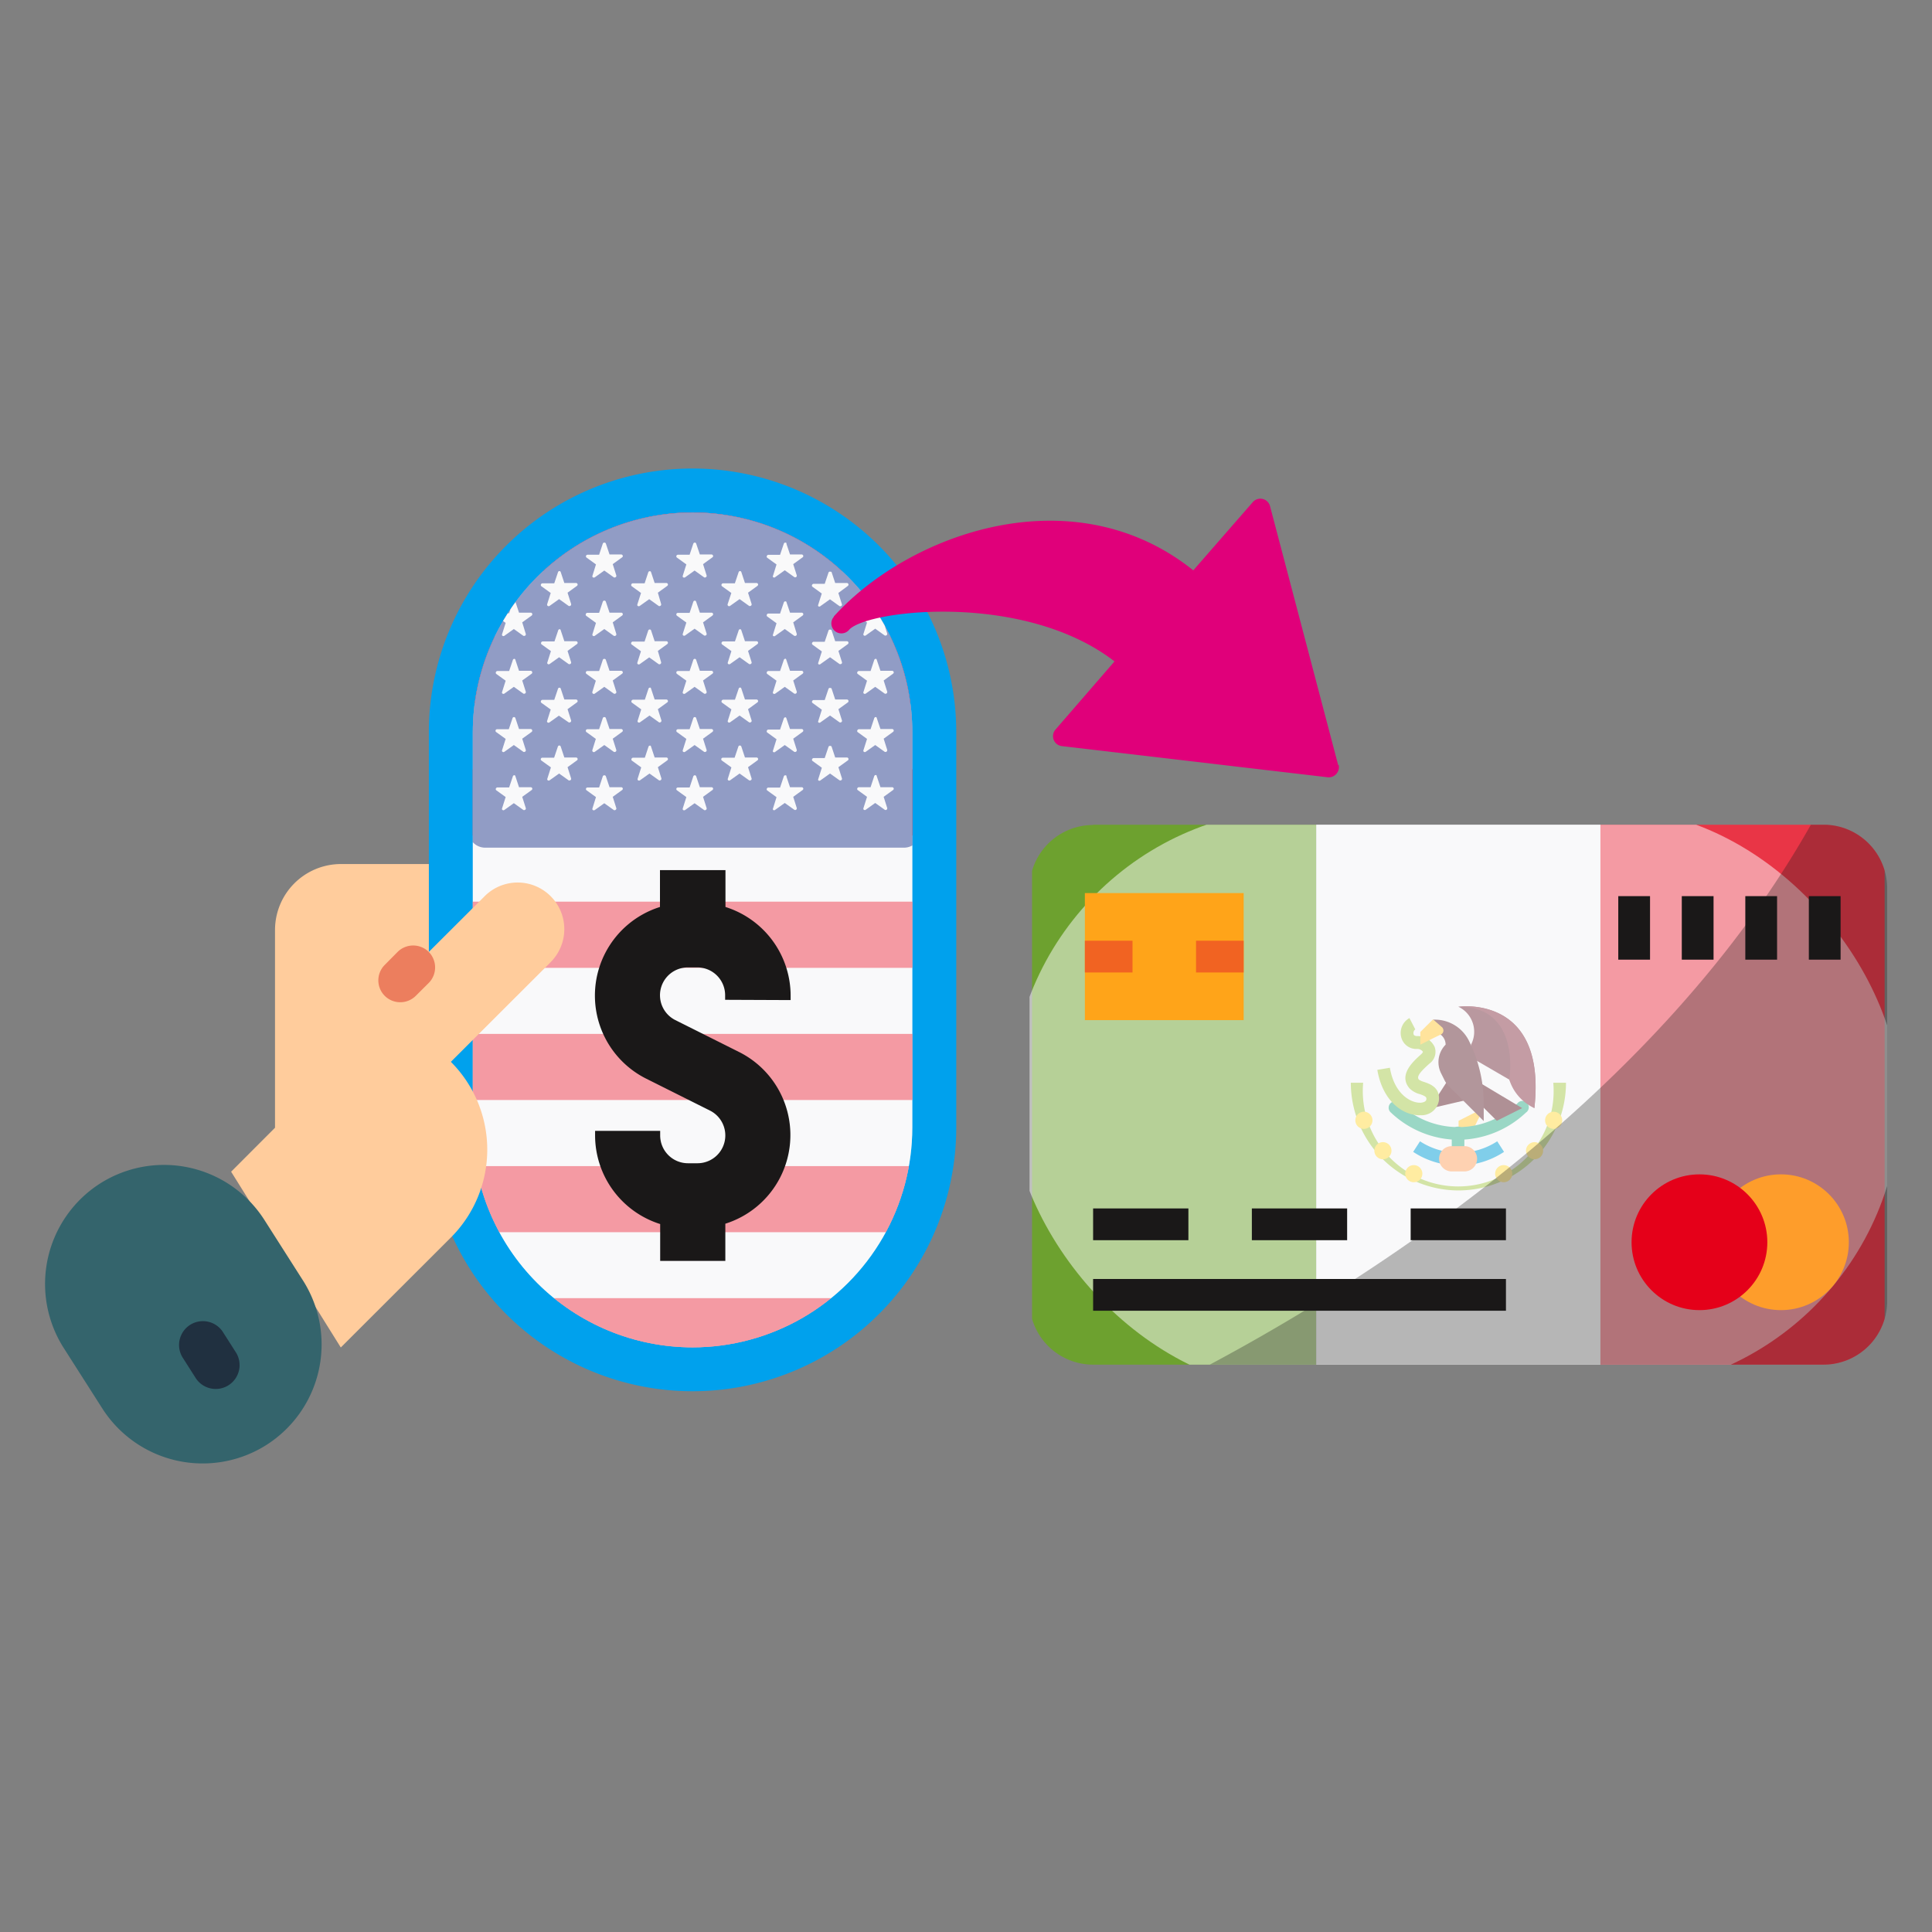 <svg id="Layer_1" data-name="Layer 1" xmlns="http://www.w3.org/2000/svg" xmlns:xlink="http://www.w3.org/1999/xlink" viewBox="0 0 283.46 283.46"><rect x="0" y="0" width="283.46" height="283.46" fill="#808080" stroke="none"/><defs><style>.cls-1{fill:none;}.cls-2{clip-path:url(#clip-path);}.cls-3{fill:#6da12f;}.cls-4{fill:#f2f3f4;}.cls-5{fill:#e93546;}.cls-6{fill:#ffc739;}.cls-7{fill:#35ae8a;}.cls-8{fill:#009cd5;}.cls-9{fill:#5f202a;}.cls-10{fill:#a7c84d;}.cls-11{fill:#73303f;}.cls-12{fill:#642c36;}.cls-13{fill:#ffd942;}.cls-14{fill:#fca263;}.cls-15{fill:#883949;}.cls-16{fill:#fff;opacity:0.5;}.cls-16,.cls-17{isolation:isolate;}.cls-17,.cls-22{fill:#1a1818;}.cls-17{opacity:0.3;}.cls-18{fill:#ffa419;}.cls-19{fill:#f16322;}.cls-20{fill:#fe9d2b;}.cls-21{fill:#e50019;}.cls-23{fill:#00a1ed;}.cls-24{clip-path:url(#clip-path-2);}.cls-25{fill:#22388b;}.cls-26{fill:#ffcc9c;}.cls-27{fill:#ec7e5e;}.cls-28{fill:#34646c;}.cls-29{fill:#203040;}.cls-30{fill:#e0007a;}</style><clipPath id="clip-path"><path class="cls-1" d="M160.38,121H267.55a9.33,9.33,0,0,1,9.33,9.32h0v60.58a9.33,9.33,0,0,1-9.33,9.32H160.38a9.33,9.33,0,0,1-9.33-9.32h0V130.36a9.33,9.33,0,0,1,9.33-9.32Z"/></clipPath><clipPath id="clip-path-2"><path class="cls-1" d="M101.61,75.19h0a32.24,32.24,0,0,1,32.24,32.24v58a32.24,32.24,0,0,1-32.24,32.25h0a32.25,32.25,0,0,1-32.24-32.25v-58A32.25,32.25,0,0,1,101.61,75.19Z"/></clipPath></defs><g id="Grupo_1057" data-name="Grupo 1057"><g id="Grupo_1050" data-name="Grupo 1050"><g id="Grupo_1049" data-name="Grupo 1049"><g id="Grupo_1046" data-name="Grupo 1046"><g class="cls-2"><g id="Grupo_1045" data-name="Grupo 1045"><g id="Grupo_1044" data-name="Grupo 1044"><path id="Trazado_695" data-name="Trazado 695" class="cls-3" d="M193.12,201.62H153.58a2.16,2.16,0,0,1-2.16-2.15V121.83a2.16,2.16,0,0,1,2.16-2.16h39.54Z"/><rect id="Rectángulo_239" data-name="Rectángulo 239" class="cls-4" x="193.12" y="119.67" width="41.7" height="81.95"/><path id="Trazado_696" data-name="Trazado 696" class="cls-5" d="M274.35,201.62H234.81V119.69h39.54a2.16,2.16,0,0,1,2.16,2.15v77.65A2.16,2.16,0,0,1,274.35,201.62Z"/><g id="Grupo_1043" data-name="Grupo 1043"><path id="Trazado_697" data-name="Trazado 697" class="cls-6" d="M217.68,162.58,214,164.44v1.86h1.86Z"/><g id="Grupo_1041" data-name="Grupo 1041"><path id="Trazado_698" data-name="Trazado 698" class="cls-7" d="M214,171A.93.93,0,0,1,213,170h0V166.3a.92.92,0,0,1,.85-1,.94.94,0,0,1,1,.85V170A.94.94,0,0,1,214,171Z"/><path id="Trazado_699" data-name="Trazado 699" class="cls-7" d="M214,167.23a14.52,14.52,0,0,1-9.93-4,.93.93,0,0,1,1-1.55.8.8,0,0,1,.23.22,12.55,12.55,0,0,0,17.32,0,.94.94,0,0,1,1.31-.19.93.93,0,0,1,.19,1.3.8.8,0,0,1-.23.22A14.6,14.6,0,0,1,214,167.23Z"/></g><path id="Trazado_700" data-name="Trazado 700" class="cls-8" d="M214,171a12,12,0,0,1-6.66-2l1-1.55a10.39,10.39,0,0,0,11.33,0l1,1.55A12.09,12.09,0,0,1,214,171Z"/><path id="Trazado_701" data-name="Trazado 701" class="cls-9" d="M212.49,158.39l-2.05,3.18-.35,1,5.33-1.24Z"/><path id="Trazado_702" data-name="Trazado 702" class="cls-10" d="M208.27,163.63c-2.46,0-5.41-2.06-6.19-6.66l1.84-.31c.66,3.83,3,5.13,4.42,5.13.43,0,.89-.16.93-.47s0-.45-.92-.78a3.31,3.31,0,0,1-1.55-.86c-1.7-2,.6-4,1.71-5,.19-.18.27-.32.25-.38a1,1,0,0,0-.84-.4,2.28,2.28,0,0,1-2.34-1.74,2.5,2.5,0,0,1,1.21-2.79l.86,1.66a.65.65,0,0,0-.26.66c0,.1.08.32.53.32a2.76,2.76,0,0,1,2.57,1.6,2.12,2.12,0,0,1-.75,2.43c-1.22,1.09-2,1.91-1.55,2.37a2.64,2.64,0,0,0,.75.33c.84.29,2.4.81,2.17,2.76a2.57,2.57,0,0,1-2.72,2.12Z"/><path id="Trazado_703" data-name="Trazado 703" class="cls-11" d="M215.82,153.28a4.07,4.07,0,0,0-1.7-5.5l-.16-.08s13-1.85,11.16,14.88h0a14.44,14.44,0,0,1-3.68-4.18l-5.61-3.26v-1.86Z"/><path id="Trazado_704" data-name="Trazado 704" class="cls-9" d="M214,157l9.33,5.58-3.72,1.86L214,158.86Z"/><path id="Trazado_705" data-name="Trazado 705" class="cls-12" d="M210.25,151.42h0a1.85,1.85,0,0,1,1.85,1.85h0a3.65,3.65,0,0,0-.66,4.21l.42.84a3.68,3.68,0,0,0,.66,1l5.17,5.16v-2.57a20.7,20.7,0,0,0-2.18-9.23h0a5.58,5.58,0,0,0-5-3.08h-.27v1.86Z"/><path id="Trazado_706" data-name="Trazado 706" class="cls-6" d="M210.25,149.56l-1.86,1.85v1.86s2.21-1.12,3-1.48a.65.65,0,0,0,.32-.88.57.57,0,0,0-.19-.24Z"/><path id="Trazado_707" data-name="Trazado 707" class="cls-10" d="M214,174.66a15.84,15.84,0,0,1-15.81-15.8H200a14,14,0,1,0,27.9.06v-.06h1.86A15.82,15.82,0,0,1,214,174.66Z"/><g id="Grupo_1042" data-name="Grupo 1042"><circle id="Elipse_67" data-name="Elipse 67" class="cls-13" cx="200.11" cy="164.37" r="1.26"/><circle id="Elipse_68" data-name="Elipse 68" class="cls-13" cx="202.9" cy="168.83" r="1.26"/><circle id="Elipse_69" data-name="Elipse 69" class="cls-13" cx="207.43" cy="172.2" r="1.26"/><circle id="Elipse_70" data-name="Elipse 70" class="cls-13" cx="227.95" cy="164.37" r="1.26"/><circle id="Elipse_71" data-name="Elipse 71" class="cls-13" cx="225.15" cy="168.83" r="1.26"/><circle id="Elipse_72" data-name="Elipse 72" class="cls-13" cx="220.62" cy="172.2" r="1.26"/></g><path id="Trazado_708" data-name="Trazado 708" class="cls-14" d="M214.89,171.87H213a1.86,1.86,0,0,1-1.86-1.86h0a1.85,1.85,0,0,1,1.86-1.85h1.86a1.86,1.86,0,0,1,1.86,1.85h0A1.86,1.86,0,0,1,214.89,171.87Z"/><path id="Trazado_709" data-name="Trazado 709" class="cls-15" d="M221.44,158.4a6.87,6.87,0,0,0,3.68,4.18h0C227,145.84,214,147.7,214,147.7,223.26,147.7,221.44,158.4,221.44,158.4Z"/></g></g><rect id="Rectángulo_240" data-name="Rectángulo 240" class="cls-16" x="148.29" y="118.65" width="130.48" height="85.5" rx="42.75"/></g></g></g><path id="Trazado_711" data-name="Trazado 711" class="cls-17" d="M267.56,121h-1.87c-22,39-63.09,65.83-88.18,79.21h90.05a9.32,9.32,0,0,0,9.32-9.32h0V130.35A9.33,9.33,0,0,0,267.56,121Z"/><rect id="Rectángulo_241" data-name="Rectángulo 241" class="cls-18" x="159.17" y="131.03" width="23.3" height="18.64"/><g id="Grupo_1047" data-name="Grupo 1047"><rect id="Rectángulo_242" data-name="Rectángulo 242" class="cls-19" x="159.17" y="138.02" width="6.99" height="4.66"/><rect id="Rectángulo_243" data-name="Rectángulo 243" class="cls-19" x="175.48" y="138.02" width="6.99" height="4.66"/></g><circle id="Elipse_73" data-name="Elipse 73" class="cls-20" cx="261.3" cy="182.26" r="9.96"/><circle id="Elipse_74" data-name="Elipse 74" class="cls-21" cx="249.34" cy="182.26" r="9.96"/><g id="Grupo_1048" data-name="Grupo 1048"><rect id="Rectángulo_244" data-name="Rectángulo 244" class="cls-22" x="160.38" y="177.3" width="13.98" height="4.66"/><rect id="Rectángulo_245" data-name="Rectángulo 245" class="cls-22" x="183.67" y="177.3" width="13.98" height="4.66"/><rect id="Rectángulo_246" data-name="Rectángulo 246" class="cls-22" x="206.97" y="177.3" width="13.98" height="4.66"/><rect id="Rectángulo_247" data-name="Rectángulo 247" class="cls-22" x="160.38" y="187.65" width="60.57" height="4.66"/><rect id="Rectángulo_248" data-name="Rectángulo 248" class="cls-22" x="237.43" y="131.48" width="4.66" height="9.32"/><rect id="Rectángulo_249" data-name="Rectángulo 249" class="cls-22" x="246.75" y="131.48" width="4.66" height="9.32"/><rect id="Rectángulo_250" data-name="Rectángulo 250" class="cls-22" x="256.07" y="131.48" width="4.66" height="9.32"/><rect id="Rectángulo_251" data-name="Rectángulo 251" class="cls-22" x="265.39" y="131.48" width="4.66" height="9.32"/></g></g></g><path id="Rectángulo_252" data-name="Rectángulo 252" class="cls-23" d="M101.61,68.74h0a38.69,38.69,0,0,1,38.69,38.69v58a38.69,38.69,0,0,1-38.69,38.69h0a38.69,38.69,0,0,1-38.69-38.69v-58A38.69,38.69,0,0,1,101.61,68.74Z"/><g id="Grupo_1056" data-name="Grupo 1056"><g class="cls-24"><g id="Grupo_1055" data-name="Grupo 1055"><g id="Grupo_1054" data-name="Grupo 1054"><path id="Trazado_712" data-name="Trazado 712" class="cls-4" d="M257.9,200.19H72a3.33,3.33,0,0,1-3.33-3.33V77.4A3.33,3.33,0,0,1,72,74.07H257.9a3.33,3.33,0,0,1,3.33,3.33V196.87A3.32,3.32,0,0,1,257.9,200.19Z"/><g id="Grupo_1051" data-name="Grupo 1051"><path id="Trazado_713" data-name="Trazado 713" class="cls-5" d="M261.22,83.78H68.7V77.4A3.33,3.33,0,0,1,72,74.07H257.89a3.33,3.33,0,0,1,3.33,3.33Z"/><rect id="Rectángulo_253" data-name="Rectángulo 253" class="cls-5" x="68.73" y="112.88" width="192.49" height="9.7"/><rect id="Rectángulo_254" data-name="Rectángulo 254" class="cls-5" x="68.73" y="93.48" width="192.49" height="9.7"/><path id="Trazado_714" data-name="Trazado 714" class="cls-5" d="M261.22,142H72a3.33,3.33,0,0,1-3.33-3.33v-6.38H261.22Z"/><rect id="Rectángulo_255" data-name="Rectángulo 255" class="cls-5" x="68.73" y="171.09" width="192.49" height="9.7"/><path id="Trazado_715" data-name="Trazado 715" class="cls-5" d="M257.9,200.17H72a3.33,3.33,0,0,1-3.33-3.33v-6.38H261.23v6.38A3.33,3.33,0,0,1,257.9,200.17Z"/><rect id="Rectángulo_256" data-name="Rectángulo 256" class="cls-5" x="68.73" y="151.69" width="192.49" height="9.7"/></g><g id="Grupo_1053" data-name="Grupo 1053"><path id="Trazado_716" data-name="Trazado 716" class="cls-25" d="M132.63,74.08H71.19a2.46,2.46,0,0,0-2.46,2.46h0v45.37a2.46,2.46,0,0,0,2.46,2.46h61.44a2.46,2.46,0,0,0,2.46-2.46h0V76.54a2.46,2.46,0,0,0-2.46-2.46Z"/><g id="Grupo_1052" data-name="Grupo 1052"><path id="Trazado_717" data-name="Trazado 717" class="cls-4" d="M75.61,79.72l.54,1.63h1.72a.25.25,0,0,1,.23.24.23.23,0,0,1-.09.18l-1.39,1,.52,1.64a.22.22,0,0,1-.16.29.21.21,0,0,1-.19,0l-1.4-1-1.4,1a.23.23,0,0,1-.35-.26l.52-1.64-1.39-1a.23.23,0,0,1,0-.32.27.27,0,0,1,.18-.1h1.72l.55-1.63a.23.23,0,0,1,.29-.14A.26.26,0,0,1,75.61,79.72Z"/><path id="Trazado_718" data-name="Trazado 718" class="cls-4" d="M75.61,88.26l.54,1.63h1.72a.23.23,0,0,1,.23.24.26.26,0,0,1-.09.18l-1.39,1L77.14,93a.23.23,0,0,1-.16.29.31.31,0,0,1-.19,0l-1.4-1-1.4,1a.23.23,0,0,1-.32-.07.22.22,0,0,1,0-.19l.52-1.64-1.39-1a.25.25,0,0,1,0-.33.23.23,0,0,1,.18-.09h1.72l.55-1.63a.22.22,0,0,1,.29-.15A.28.28,0,0,1,75.61,88.26Z"/><path id="Trazado_719" data-name="Trazado 719" class="cls-4" d="M75.61,96.79l.54,1.63h1.72a.24.24,0,0,1,.14.42l-1.39,1,.52,1.64a.23.23,0,0,1-.16.29.21.21,0,0,1-.19,0l-1.4-1-1.4,1a.23.23,0,0,1-.32-.07.21.21,0,0,1,0-.19l.52-1.64-1.39-1a.25.25,0,0,1,0-.33.26.26,0,0,1,.18-.09h1.72l.55-1.63a.22.22,0,0,1,.29-.14A.23.23,0,0,1,75.61,96.79Z"/><path id="Trazado_720" data-name="Trazado 720" class="cls-4" d="M75.61,105.33l.54,1.63h1.72a.24.24,0,0,1,.14.42l-1.39,1,.52,1.64a.23.23,0,0,1-.16.29.21.21,0,0,1-.19,0l-1.4-1-1.4,1a.23.23,0,0,1-.32-.07.21.21,0,0,1,0-.19l.52-1.64-1.39-1a.23.23,0,0,1,.13-.42h1.72l.55-1.63a.22.22,0,0,1,.29-.14A.23.23,0,0,1,75.61,105.33Z"/><path id="Trazado_721" data-name="Trazado 721" class="cls-4" d="M75.61,113.86l.54,1.64h1.72a.23.23,0,0,1,.23.23.23.23,0,0,1-.09.18l-1.39,1,.52,1.64a.22.22,0,0,1-.16.29.21.21,0,0,1-.19,0l-1.4-1-1.4,1a.23.23,0,0,1-.32-.06.24.24,0,0,1,0-.2l.52-1.64-1.39-1a.23.23,0,0,1,0-.32.23.23,0,0,1,.18-.09h1.72l.55-1.64a.23.23,0,0,1,.29-.14A.26.26,0,0,1,75.61,113.86Z"/><path id="Trazado_722" data-name="Trazado 722" class="cls-4" d="M82.26,83.91l.54,1.63h1.72a.23.23,0,0,1,.23.24.24.24,0,0,1-.1.18l-1.38,1,.52,1.64a.24.24,0,0,1-.15.3.23.23,0,0,1-.21,0l-1.4-1-1.4,1a.23.23,0,0,1-.35-.26L80.8,87l-1.39-1a.25.25,0,0,1,0-.33.25.25,0,0,1,.19-.09h1.72l.55-1.63a.22.22,0,0,1,.29-.15A.28.28,0,0,1,82.26,83.91Z"/><path id="Trazado_723" data-name="Trazado 723" class="cls-4" d="M82.26,92.45l.54,1.63h1.72a.23.23,0,0,1,.23.24.22.22,0,0,1-.1.18l-1.38,1,.52,1.64a.23.23,0,0,1-.15.29.26.26,0,0,1-.21,0l-1.4-1-1.4,1a.23.23,0,0,1-.32-.07.22.22,0,0,1,0-.19l.52-1.64-1.39-1a.25.25,0,0,1,0-.33.25.25,0,0,1,.19-.09h1.72l.55-1.63a.22.22,0,0,1,.29-.15A.28.28,0,0,1,82.26,92.45Z"/><path id="Trazado_724" data-name="Trazado 724" class="cls-4" d="M82.26,101l.54,1.63h1.72a.24.24,0,0,1,.23.24.22.22,0,0,1-.1.18l-1.38,1,.52,1.64a.23.23,0,0,1-.15.29.23.23,0,0,1-.21,0L82,105l-1.4,1a.23.23,0,0,1-.32-.07.21.21,0,0,1,0-.19l.52-1.64-1.39-1a.25.25,0,0,1,0-.33.28.28,0,0,1,.19-.09h1.72l.55-1.63a.22.22,0,0,1,.29-.14A.23.23,0,0,1,82.26,101Z"/><path id="Trazado_725" data-name="Trazado 725" class="cls-4" d="M82.26,109.51l.54,1.63h1.72a.23.23,0,0,1,.23.24.22.22,0,0,1-.1.18l-1.38,1,.52,1.64a.23.23,0,0,1-.15.29.26.26,0,0,1-.21,0l-1.4-1-1.4,1a.23.23,0,0,1-.32-.07.22.22,0,0,1,0-.19l.52-1.64-1.39-1a.23.23,0,0,1,.14-.42h1.72l.55-1.63a.23.23,0,0,1,.29-.15A.28.28,0,0,1,82.26,109.51Z"/><path id="Trazado_726" data-name="Trazado 726" class="cls-4" d="M88.88,79.72l.55,1.63h1.72a.25.25,0,0,1,.23.24.24.24,0,0,1-.1.18l-1.38,1,.52,1.64a.24.24,0,0,1-.15.3.22.22,0,0,1-.21,0l-1.4-1-1.4,1a.25.25,0,0,1-.33-.06.27.27,0,0,1,0-.2l.51-1.64-1.38-1a.23.23,0,0,1-.05-.32.26.26,0,0,1,.19-.1H87.9l.54-1.63a.24.24,0,0,1,.3-.14A.22.22,0,0,1,88.88,79.72Z"/><path id="Trazado_727" data-name="Trazado 727" class="cls-4" d="M88.88,88.26l.55,1.63h1.72a.23.23,0,0,1,.23.24.27.27,0,0,1-.1.18l-1.38,1L90.42,93a.23.23,0,0,1-.15.29.25.25,0,0,1-.21,0l-1.4-1-1.4,1a.24.24,0,0,1-.33-.07.25.25,0,0,1,0-.19l.51-1.64-1.38-1A.25.25,0,0,1,86,90a.25.25,0,0,1,.19-.09H87.9l.54-1.63a.24.24,0,0,1,.3-.15A.23.23,0,0,1,88.88,88.26Z"/><path id="Trazado_728" data-name="Trazado 728" class="cls-4" d="M88.88,96.79l.55,1.63h1.72a.24.24,0,0,1,.23.24.25.25,0,0,1-.1.18l-1.38,1,.52,1.64a.23.23,0,0,1-.15.29.22.22,0,0,1-.21,0l-1.4-1-1.4,1a.23.23,0,0,1-.35-.26l.51-1.64-1.38-1a.25.25,0,0,1-.05-.33.28.28,0,0,1,.19-.09H87.9l.54-1.63a.23.23,0,0,1,.3-.14A.2.2,0,0,1,88.88,96.79Z"/><path id="Trazado_729" data-name="Trazado 729" class="cls-4" d="M88.88,105.33l.55,1.63h1.72a.24.24,0,0,1,.23.24.25.25,0,0,1-.1.18l-1.38,1,.52,1.64a.23.23,0,0,1-.15.29.22.22,0,0,1-.21,0l-1.4-1-1.4,1a.23.23,0,0,1-.35-.26l.51-1.64-1.38-1a.24.24,0,0,1-.05-.32.26.26,0,0,1,.19-.1H87.9l.54-1.63a.23.23,0,0,1,.3-.14A.2.2,0,0,1,88.88,105.33Z"/><path id="Trazado_730" data-name="Trazado 730" class="cls-4" d="M88.88,113.86l.55,1.64h1.72a.23.23,0,0,1,.23.23.24.24,0,0,1-.1.18l-1.38,1,.52,1.64a.24.24,0,0,1-.15.3.22.22,0,0,1-.21,0l-1.4-1-1.4,1a.24.24,0,0,1-.33-.06.27.27,0,0,1,0-.2l.51-1.64-1.38-1a.23.23,0,0,1-.05-.32.25.25,0,0,1,.19-.09H87.9l.54-1.64a.24.24,0,0,1,.3-.14A.22.22,0,0,1,88.88,113.86Z"/><path id="Trazado_731" data-name="Trazado 731" class="cls-4" d="M95.51,83.91l.54,1.63h1.72a.23.23,0,0,1,.23.24.24.24,0,0,1-.1.18l-1.38,1L97,88.62a.24.24,0,0,1-.16.29.21.21,0,0,1-.19,0l-1.4-1-1.4,1a.25.25,0,0,1-.33-.06.28.28,0,0,1,0-.2L94.05,87l-1.38-1a.24.24,0,0,1,0-.33.23.23,0,0,1,.19-.09h1.72l.54-1.63a.24.24,0,0,1,.31-.13A.27.27,0,0,1,95.51,83.91Z"/><path id="Trazado_732" data-name="Trazado 732" class="cls-4" d="M95.51,92.45l.54,1.63h1.72a.23.23,0,0,1,.23.24.22.22,0,0,1-.1.18l-1.38,1L97,97.16a.25.25,0,0,1-.16.29.3.3,0,0,1-.19,0l-1.4-1-1.4,1a.24.24,0,0,1-.33-.07.26.26,0,0,1,0-.19l.52-1.64-1.38-1a.24.24,0,0,1,0-.33.23.23,0,0,1,.19-.09h1.72l.54-1.63a.24.24,0,0,1,.31-.13A.27.27,0,0,1,95.51,92.45Z"/><path id="Trazado_733" data-name="Trazado 733" class="cls-4" d="M95.51,101l.54,1.63h1.72a.24.24,0,0,1,.23.24.22.22,0,0,1-.1.18l-1.38,1,.52,1.64a.25.25,0,0,1-.16.29.21.21,0,0,1-.19,0l-1.4-1-1.4,1a.24.24,0,0,1-.33-.07.24.24,0,0,1,0-.19l.52-1.64-1.38-1a.24.24,0,0,1,0-.33.26.26,0,0,1,.19-.09h1.72l.54-1.63a.24.24,0,0,1,.31-.13A.27.27,0,0,1,95.51,101Z"/><path id="Trazado_734" data-name="Trazado 734" class="cls-4" d="M95.51,109.51l.54,1.63h1.72a.23.23,0,0,1,.23.24.22.22,0,0,1-.1.18l-1.38,1,.52,1.64a.25.25,0,0,1-.16.29.24.24,0,0,1-.19,0l-1.4-1-1.4,1a.24.24,0,0,1-.33-.07.26.26,0,0,1,0-.19l.52-1.64-1.38-1a.24.24,0,0,1,0-.33.23.23,0,0,1,.19-.09h1.72l.54-1.63a.24.24,0,0,1,.31-.13A.27.27,0,0,1,95.51,109.51Z"/><path id="Trazado_735" data-name="Trazado 735" class="cls-4" d="M102.13,79.72l.55,1.63h1.72a.25.25,0,0,1,.23.24.24.24,0,0,1-.1.18l-1.38,1,.52,1.64a.24.24,0,0,1-.15.3.22.22,0,0,1-.21,0l-1.4-1-1.4,1a.25.25,0,0,1-.33-.06.34.34,0,0,1,0-.2l.52-1.64-1.38-1a.23.23,0,0,1-.05-.32.26.26,0,0,1,.19-.1h1.72l.54-1.63a.24.24,0,0,1,.3-.14A.22.22,0,0,1,102.13,79.72Z"/><path id="Trazado_736" data-name="Trazado 736" class="cls-4" d="M102.13,88.26l.55,1.63h1.72a.23.23,0,0,1,.23.24.27.27,0,0,1-.1.18l-1.38,1,.52,1.64a.23.23,0,0,1-.15.29.25.25,0,0,1-.21,0l-1.4-1-1.4,1a.24.24,0,0,1-.33-.07.32.32,0,0,1,0-.19l.52-1.64-1.38-1a.25.25,0,0,1-.05-.33.25.25,0,0,1,.19-.09h1.72l.54-1.63a.24.24,0,0,1,.3-.15A.23.23,0,0,1,102.13,88.26Z"/><path id="Trazado_737" data-name="Trazado 737" class="cls-4" d="M102.13,96.79l.55,1.63h1.72a.24.24,0,0,1,.23.24.25.25,0,0,1-.1.18l-1.38,1,.52,1.64a.23.23,0,0,1-.15.29.22.22,0,0,1-.21,0l-1.4-1-1.4,1a.24.24,0,0,1-.33-.07.3.3,0,0,1,0-.19l.52-1.64-1.38-1a.25.25,0,0,1-.05-.33.28.28,0,0,1,.19-.09h1.72l.54-1.63a.23.23,0,0,1,.3-.14A.2.2,0,0,1,102.13,96.79Z"/><path id="Trazado_738" data-name="Trazado 738" class="cls-4" d="M102.13,105.33l.55,1.63h1.72a.24.24,0,0,1,.23.24.25.25,0,0,1-.1.18l-1.38,1,.52,1.64a.23.23,0,0,1-.15.29.22.22,0,0,1-.21,0l-1.4-1-1.4,1a.24.24,0,0,1-.33-.07.3.3,0,0,1,0-.19l.52-1.64-1.38-1a.24.24,0,0,1-.05-.32.26.26,0,0,1,.19-.1h1.72l.54-1.63a.23.23,0,0,1,.3-.14A.2.2,0,0,1,102.13,105.33Z"/><path id="Trazado_739" data-name="Trazado 739" class="cls-4" d="M102.13,113.86l.55,1.64h1.72a.23.23,0,0,1,.23.23.24.24,0,0,1-.1.18l-1.38,1,.52,1.64a.24.24,0,0,1-.15.3.22.22,0,0,1-.21,0l-1.4-1-1.4,1a.24.24,0,0,1-.33-.06.34.34,0,0,1,0-.2l.52-1.64-1.38-1a.23.23,0,0,1-.05-.32.25.25,0,0,1,.19-.09h1.72l.54-1.64a.24.24,0,0,1,.3-.14A.22.22,0,0,1,102.13,113.86Z"/><path id="Trazado_740" data-name="Trazado 740" class="cls-4" d="M108.76,83.91l.54,1.63H111a.23.23,0,0,1,.23.24.27.27,0,0,1-.1.18l-1.38,1,.52,1.64a.24.24,0,0,1-.15.3.23.23,0,0,1-.21,0l-1.4-1-1.4,1a.23.23,0,0,1-.35-.26L107.3,87l-1.39-1a.25.25,0,0,1,0-.33.25.25,0,0,1,.19-.09h1.72l.55-1.63a.22.22,0,0,1,.29-.15A.28.28,0,0,1,108.76,83.91Z"/><path id="Trazado_741" data-name="Trazado 741" class="cls-4" d="M108.76,92.45l.54,1.63H111a.23.23,0,0,1,.23.24.25.25,0,0,1-.1.18l-1.38,1,.52,1.64a.23.23,0,0,1-.15.29.26.26,0,0,1-.21,0l-1.4-1-1.4,1a.23.23,0,0,1-.32-.07.22.22,0,0,1,0-.19l.52-1.64-1.39-1a.25.25,0,0,1,0-.33.25.25,0,0,1,.19-.09h1.72l.55-1.63a.22.22,0,0,1,.29-.15A.28.28,0,0,1,108.76,92.45Z"/><path id="Trazado_742" data-name="Trazado 742" class="cls-4" d="M108.76,101l.54,1.63H111a.24.24,0,0,1,.23.24.25.25,0,0,1-.1.18l-1.38,1,.52,1.64a.23.23,0,0,1-.15.29.23.23,0,0,1-.21,0l-1.4-1-1.4,1a.23.23,0,0,1-.32-.07.21.21,0,0,1,0-.19l.52-1.64-1.39-1a.25.25,0,0,1,0-.33.28.28,0,0,1,.19-.09h1.72l.55-1.63a.22.22,0,0,1,.29-.14A.23.23,0,0,1,108.76,101Z"/><path id="Trazado_743" data-name="Trazado 743" class="cls-4" d="M108.76,109.51l.54,1.63H111a.23.23,0,0,1,.23.24.25.25,0,0,1-.1.18l-1.38,1,.52,1.64a.23.23,0,0,1-.15.29.26.26,0,0,1-.21,0l-1.4-1-1.4,1a.23.23,0,0,1-.32-.07.22.22,0,0,1,0-.19l.52-1.64-1.39-1a.23.23,0,0,1,.14-.42h1.72l.55-1.63a.23.23,0,0,1,.29-.15A.28.28,0,0,1,108.76,109.51Z"/><path id="Trazado_744" data-name="Trazado 744" class="cls-4" d="M115.36,79.72l.55,1.63h1.72a.25.25,0,0,1,.23.24.24.24,0,0,1-.1.18l-1.38,1,.52,1.64a.24.24,0,0,1-.36.26l-1.4-1-1.4,1a.22.22,0,0,1-.32,0,.2.2,0,0,1,0-.21l.51-1.64-1.38-1a.23.23,0,0,1,0-.32.25.25,0,0,1,.18-.1h1.72l.55-1.63a.23.23,0,0,1,.44,0Z"/><path id="Trazado_745" data-name="Trazado 745" class="cls-4" d="M115.36,88.26l.55,1.63h1.72a.23.23,0,0,1,.23.24.27.27,0,0,1-.1.18l-1.38,1L116.9,93a.25.25,0,0,1-.16.29.34.34,0,0,1-.2,0l-1.4-1-1.4,1a.24.24,0,0,1-.32,0,.2.2,0,0,1,0-.21l.51-1.64-1.38-1a.25.25,0,0,1,0-.33.21.21,0,0,1,.18-.09h1.72l.55-1.63a.23.23,0,0,1,.44,0Z"/><path id="Trazado_746" data-name="Trazado 746" class="cls-4" d="M115.36,96.79l.55,1.63h1.72a.24.24,0,0,1,.23.24.25.25,0,0,1-.1.18l-1.38,1,.52,1.64a.25.25,0,0,1-.16.29.24.24,0,0,1-.2,0l-1.4-1-1.4,1a.23.23,0,0,1-.32-.05.2.2,0,0,1,0-.21l.51-1.64-1.38-1a.25.25,0,0,1,0-.33.24.24,0,0,1,.18-.09h1.72l.55-1.63a.24.24,0,0,1,.29-.16A.24.24,0,0,1,115.36,96.79Z"/><path id="Trazado_747" data-name="Trazado 747" class="cls-4" d="M115.36,105.33l.55,1.63h1.72a.24.24,0,0,1,.23.24.25.25,0,0,1-.1.18l-1.38,1,.52,1.64a.25.25,0,0,1-.16.29.24.24,0,0,1-.2,0l-1.4-1-1.4,1a.23.23,0,0,1-.32,0,.2.2,0,0,1,0-.21l.51-1.64-1.38-1a.24.24,0,0,1,0-.32.22.22,0,0,1,.18-.1h1.72l.55-1.63a.24.24,0,0,1,.29-.16A.24.24,0,0,1,115.36,105.33Z"/><path id="Trazado_748" data-name="Trazado 748" class="cls-4" d="M115.36,113.86l.55,1.64h1.72a.23.23,0,0,1,.23.23.24.24,0,0,1-.1.18l-1.38,1,.52,1.64a.24.24,0,0,1-.36.26l-1.4-1-1.4,1a.22.22,0,0,1-.32,0,.2.2,0,0,1,0-.21l.51-1.64-1.38-1a.23.23,0,0,1,0-.32.21.21,0,0,1,.18-.09h1.72l.55-1.64a.23.23,0,0,1,.44,0Z"/><path id="Trazado_749" data-name="Trazado 749" class="cls-4" d="M122,83.91l.54,1.63h1.72a.23.23,0,0,1,.23.23.25.25,0,0,1-.09.19L123,87l.52,1.64a.22.22,0,0,1-.15.29.24.24,0,0,1-.2,0l-1.4-1-1.4,1a.22.22,0,0,1-.32,0,.23.23,0,0,1,0-.21l.52-1.64-1.38-1a.23.23,0,0,1,0-.33.21.21,0,0,1,.18-.09H121l.55-1.63a.22.22,0,0,1,.29-.15A.28.28,0,0,1,122,83.91Z"/><path id="Trazado_750" data-name="Trazado 750" class="cls-4" d="M122,92.45l.54,1.63h1.72a.23.23,0,0,1,.23.23.25.25,0,0,1-.09.19l-1.39,1,.52,1.64a.23.23,0,0,1-.15.29.34.34,0,0,1-.2,0l-1.4-1-1.4,1a.23.23,0,0,1-.32,0,.23.23,0,0,1,0-.21l.52-1.64-1.38-1a.23.23,0,0,1,0-.33.21.21,0,0,1,.18-.09H121l.55-1.63a.22.22,0,0,1,.29-.15A.28.28,0,0,1,122,92.45Z"/><path id="Trazado_751" data-name="Trazado 751" class="cls-4" d="M122,101l.54,1.63h1.72a.23.23,0,0,1,.23.24.21.21,0,0,1-.09.18l-1.39,1,.52,1.64a.23.23,0,0,1-.15.29.24.24,0,0,1-.2,0l-1.4-1-1.4,1a.23.23,0,0,1-.32,0,.23.23,0,0,1,0-.21l.52-1.64-1.38-1a.23.23,0,0,1,0-.33.24.24,0,0,1,.18-.09H121l.55-1.63a.22.22,0,0,1,.29-.14A.23.23,0,0,1,122,101Z"/><path id="Trazado_752" data-name="Trazado 752" class="cls-4" d="M122,109.51l.54,1.63h1.72a.23.23,0,0,1,.23.23.23.23,0,0,1-.09.19l-1.39,1,.52,1.64a.23.23,0,0,1-.15.29.28.28,0,0,1-.2,0l-1.4-1-1.4,1a.23.23,0,0,1-.32,0,.23.23,0,0,1,0-.21l.52-1.64-1.38-1a.23.23,0,0,1,0-.33.24.24,0,0,1,.18-.09H121l.55-1.63a.23.23,0,0,1,.29-.15A.28.28,0,0,1,122,109.51Z"/><path id="Trazado_753" data-name="Trazado 753" class="cls-4" d="M128.63,79.72l.55,1.63h1.72a.25.25,0,0,1,.23.24.24.24,0,0,1-.1.18l-1.38,1,.52,1.64a.24.24,0,0,1-.36.26l-1.4-1-1.4,1a.23.23,0,0,1-.35-.26l.52-1.64-1.38-1a.22.22,0,0,1,0-.32.25.25,0,0,1,.18-.1h1.72l.54-1.63a.24.24,0,0,1,.3-.14A.22.22,0,0,1,128.63,79.72Z"/><path id="Trazado_754" data-name="Trazado 754" class="cls-4" d="M128.63,88.26l.55,1.63h1.72a.23.23,0,0,1,.23.24.27.27,0,0,1-.1.18l-1.38,1,.52,1.64a.25.25,0,0,1-.16.29.34.34,0,0,1-.2,0l-1.4-1-1.4,1a.23.23,0,0,1-.32-.07.22.22,0,0,1,0-.19l.52-1.64-1.38-1a.23.23,0,0,1,0-.33.21.21,0,0,1,.18-.09h1.72l.54-1.63a.24.24,0,0,1,.3-.15A.23.23,0,0,1,128.63,88.26Z"/><path id="Trazado_755" data-name="Trazado 755" class="cls-4" d="M128.63,96.79l.55,1.63h1.72a.24.24,0,0,1,.23.24.25.25,0,0,1-.1.18l-1.38,1,.52,1.64a.25.25,0,0,1-.16.29.24.24,0,0,1-.2,0l-1.4-1-1.4,1a.23.23,0,0,1-.32-.07.21.21,0,0,1,0-.19l.52-1.64-1.38-1a.23.23,0,0,1,0-.33.24.24,0,0,1,.18-.09h1.72l.54-1.63a.23.23,0,0,1,.3-.14A.2.2,0,0,1,128.63,96.79Z"/><path id="Trazado_756" data-name="Trazado 756" class="cls-4" d="M128.63,105.33l.55,1.63h1.72a.24.24,0,0,1,.23.24.25.25,0,0,1-.1.18l-1.38,1,.52,1.64a.25.25,0,0,1-.16.29.24.24,0,0,1-.2,0l-1.4-1-1.4,1a.23.23,0,0,1-.32-.07.21.21,0,0,1,0-.19l.52-1.64-1.38-1a.22.22,0,0,1,0-.32.22.22,0,0,1,.18-.1h1.72l.54-1.63a.23.23,0,0,1,.3-.14A.2.2,0,0,1,128.63,105.33Z"/><path id="Trazado_757" data-name="Trazado 757" class="cls-4" d="M128.63,113.86l.55,1.64h1.72a.23.23,0,0,1,.23.23.24.24,0,0,1-.1.18l-1.38,1,.52,1.64a.24.24,0,0,1-.36.26l-1.4-1-1.4,1a.23.23,0,0,1-.32-.06.24.24,0,0,1,0-.2l.52-1.64-1.38-1a.22.22,0,0,1,0-.32.21.21,0,0,1,.18-.09h1.72l.54-1.64a.24.24,0,0,1,.3-.14A.22.22,0,0,1,128.63,113.86Z"/></g></g><path id="Rectángulo_257" data-name="Rectángulo 257" class="cls-16" d="M101.14,73.21h0a35.38,35.38,0,0,1,35.38,35.38v56.29a35.38,35.38,0,0,1-35.38,35.38h0a35.38,35.38,0,0,1-35.38-35.38V108.59A35.38,35.38,0,0,1,101.14,73.21Z"/></g></g></g></g><path id="Trazado_758" data-name="Trazado 758" class="cls-22" d="M116,146.73v-.66a13.65,13.65,0,0,0-9.56-13v-5.41H96.83v5.41a13.63,13.63,0,0,0-2,25.2l9.33,4.67a4.08,4.08,0,0,1-1.83,7.73h-1.39a4.08,4.08,0,0,1-4.08-4.08v-.67H87.31v.67a13.65,13.65,0,0,0,9.55,13V185h9.56v-5.46a13.63,13.63,0,0,0,2-25.2l-9.33-4.67a4.08,4.08,0,0,1,1.82-7.73h1.4a4.08,4.08,0,0,1,4.08,4.08v.67Z"/><path id="Trazado_759" data-name="Trazado 759" class="cls-26" d="M33.91,171.91l6.44-6.45v-29A9.68,9.68,0,0,1,50,126.77H62.92v12.89L71,131.6a6.84,6.84,0,0,1,9.9,9.45l-.22.23L66.15,155.79a18.23,18.23,0,0,1,0,25.78h0L50,197.7Z"/><path id="Trazado_760" data-name="Trazado 760" class="cls-27" d="M56.46,141.56l1.88-1.9a3.24,3.24,0,0,1,4.56,0h0a3.24,3.24,0,0,1,0,4.56L61,146.11a3.23,3.23,0,0,1-4.55,0h0A3.21,3.21,0,0,1,56.46,141.56Z"/><path id="Rectangle-path-3" class="cls-28" d="M14.67,173.65h0A17.48,17.48,0,0,1,38.8,179l5.64,8.85A17.48,17.48,0,0,1,39.09,212h0A17.47,17.47,0,0,1,15,206.63l-5.64-8.84A17.49,17.49,0,0,1,14.67,173.65Z"/><path id="Shape-8" class="cls-29" d="M28.64,202.07l-1.88-2.95a3.5,3.5,0,0,1,5.9-3.76l1.88,2.95a3.5,3.5,0,1,1-5.9,3.76Z"/><path id="Trazado_761" data-name="Trazado 761" class="cls-30" d="M196.34,112.27l-10-38a1.47,1.47,0,0,0-2.54-.59l-8.72,10c-17.73-14.17-41.81-5.33-52.74,6.76l0,.06a1.46,1.46,0,0,0,.14,2.07h0a1.48,1.48,0,0,0,2.07-.13l.06-.07c2.71-2.88,25.62-5.61,38.91,4.67l-8.66,10a1.48,1.48,0,0,0,.14,2.08,1.52,1.52,0,0,0,.8.35l39,4.57a1.49,1.49,0,0,0,1.6-1.84Z"/></g></svg>